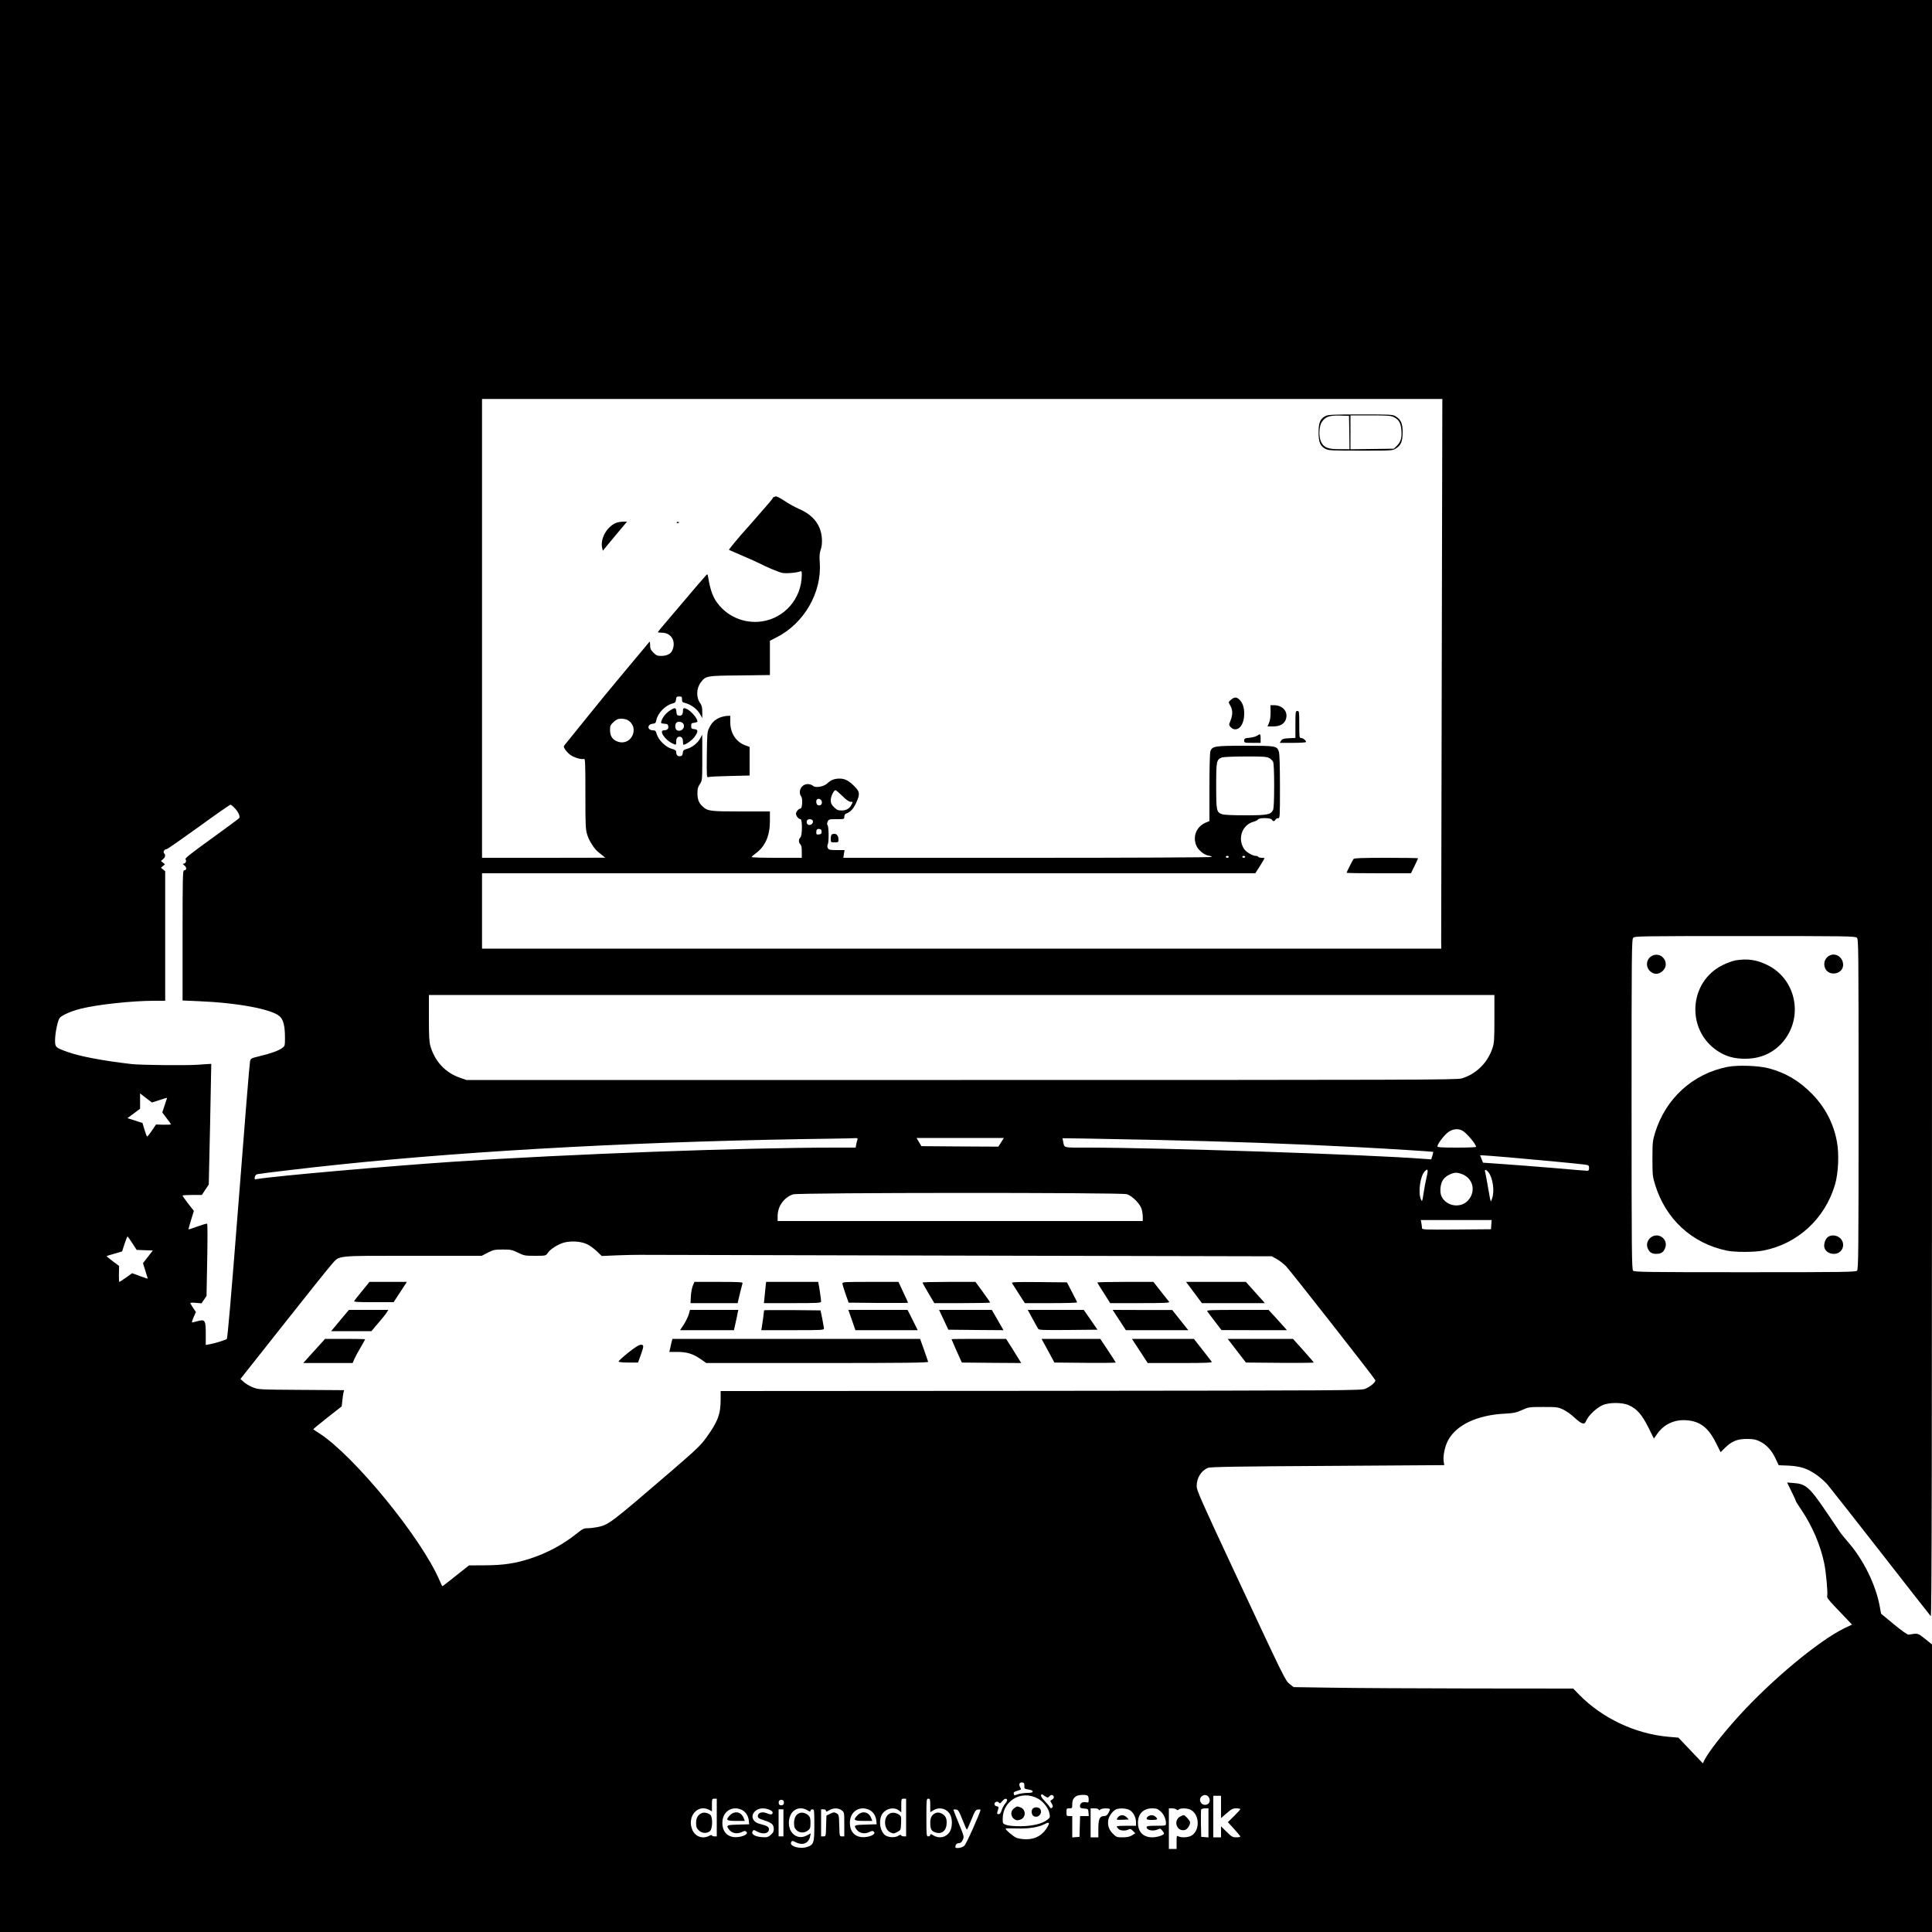 <?xml version="1.0" standalone="no"?>
<!DOCTYPE svg PUBLIC "-//W3C//DTD SVG 20010904//EN"
 "http://www.w3.org/TR/2001/REC-SVG-20010904/DTD/svg10.dtd">
<svg version="1.0" xmlns="http://www.w3.org/2000/svg"
 width="2000pt" height="2000pt" viewBox="0 0 2000 2000"
 preserveAspectRatio="xMidYMid meet">

<g transform="translate(0,2000) scale(0.1,-0.1)"
fill="#000000" stroke="none">
<path d="M0 10000 l0 -10000 10000 0 10000 0 0 1489 0 1488 -72 58 c-77 61
-71 59 -171 43 -10 -2 -71 41 -151 107 l-133 110 -13 70 c-40 227 -170 491
-331 674 -35 40 -73 87 -84 105 -11 17 -77 115 -147 217 -167 245 -205 278
-331 287 l-67 5 45 -92 c25 -50 45 -94 45 -99 0 -4 27 -47 61 -97 110 -163
196 -366 233 -547 20 -95 39 -312 31 -339 -5 -16 13 -40 81 -112 49 -51 108
-113 132 -138 l44 -47 -78 -37 c-265 -128 -760 -540 -1099 -915 -169 -187
-306 -363 -350 -449 l-17 -35 -127 133 -126 133 -105 9 c-344 31 -684 192
-925 438 l-59 61 -1046 1 c-575 1 -1226 4 -1447 8 l-401 6 -39 30 c-48 38 -48
39 -558 1130 -361 773 -407 876 -407 920 -1 84 46 161 117 190 23 10 307 15
1238 20 l1208 8 -6 37 c-9 51 11 153 42 213 83 164 302 269 593 283 90 5 115
10 175 37 69 31 73 32 220 32 142 0 153 -1 208 -27 32 -15 83 -52 115 -82 31
-30 68 -57 82 -60 22 -6 28 -1 44 34 25 52 103 125 164 153 67 31 207 31 274
0 84 -38 134 -96 200 -226 l59 -119 36 51 c67 96 176 147 297 139 142 -9 229
-74 308 -232 l50 -99 46 46 c69 68 129 92 227 91 63 0 90 -5 130 -24 70 -34
125 -93 164 -176 l34 -72 101 -4 c122 -6 192 -28 288 -94 37 -25 89 -71 116
-102 27 -32 275 -347 552 -702 277 -355 509 -652 517 -660 11 -12 13 1336 13
8358 l0 8372 -10000 0 -10000 0 0 -10000z m14925 3088 c-3 -1531 -6 -2811 -6
-2845 l1 -63 -4965 0 -4965 0 0 390 0 390 4003 0 4002 0 48 75 c26 41 47 77
47 80 0 3 -13 5 -29 5 -17 0 -33 5 -36 10 -3 6 -15 10 -26 10 -31 0 -95 37
-117 67 -74 105 -28 250 90 285 24 6 47 18 51 25 12 20 136 18 143 -2 4 -8 12
-15 19 -15 7 0 15 7 19 15 3 8 15 15 26 15 20 0 20 5 20 329 0 208 -4 339 -11
359 -21 61 -28 62 -349 62 -317 0 -340 -4 -360 -56 -6 -14 -10 -176 -10 -375
l0 -349 -37 -15 c-97 -41 -139 -143 -99 -238 18 -44 78 -95 121 -103 19 -3 38
-10 41 -15 3 -5 -797 -9 -1906 -9 l-1910 0 6 40 7 40 -81 0 c-71 0 -83 3 -92
20 -7 14 -7 26 -1 39 13 24 11 182 -2 199 -7 8 -6 21 1 37 11 24 16 25 92 25
79 0 80 0 80 25 0 15 7 28 18 32 45 16 77 50 105 112 41 91 39 114 -19 172
-57 58 -98 79 -152 79 -53 0 -90 -14 -127 -49 -38 -36 -125 -50 -150 -25 -9 9
-31 16 -50 17 -68 2 -109 -74 -70 -130 16 -23 10 -123 -8 -123 -18 0 -47 -32
-47 -53 0 -24 27 -57 47 -57 20 0 19 -173 -2 -190 -19 -16 -19 -54 0 -70 10
-9 15 -32 15 -76 l0 -64 -260 0 c-143 0 -260 3 -259 8 0 4 19 21 41 37 99 72
148 182 148 335 l0 100 -300 0 c-322 0 -345 3 -398 53 -38 35 -52 72 -52 135
0 46 5 67 25 95 23 35 24 43 25 204 0 93 0 200 0 238 l-1 70 -19 -37 c-26 -48
-85 -96 -137 -110 -37 -10 -42 -16 -45 -42 -2 -24 -8 -32 -27 -34 -26 -4 -41
12 -41 43 0 16 -11 24 -47 34 -60 15 -136 90 -154 150 -10 35 -16 41 -39 41
-62 0 -63 62 -2 68 25 3 31 8 36 36 14 72 92 154 166 173 30 8 35 14 38 41 3
28 7 32 33 32 26 0 29 -3 29 -30 0 -24 5 -31 28 -36 69 -17 134 -67 166 -129
l16 -30 0 63 c0 49 -5 69 -21 92 -44 59 -41 154 5 215 53 69 56 70 404 73
l312 4 0 177 0 178 67 34 c287 145 472 466 449 777 -5 63 -2 95 10 133 12 35
15 71 12 117 -10 137 -88 239 -233 302 -42 18 -113 57 -157 87 -57 37 -85 50
-93 43 -7 -5 -15 -8 -18 -5 -4 3 -5 2 -2 -1 2 -4 -28 -43 -68 -88 -40 -45 -97
-111 -127 -146 -30 -34 -60 -68 -65 -74 -102 -112 -204 -236 -198 -239 5 -3
69 -30 143 -62 74 -31 151 -66 170 -76 70 -37 196 -90 235 -99 39 -9 151 0
188 15 15 6 17 1 17 -36 -1 -243 -177 -448 -414 -482 -188 -27 -374 57 -477
215 -35 55 -59 128 -76 231 -8 47 -9 48 -25 30 -17 -18 -155 -177 -193 -224
-11 -13 -84 -99 -162 -191 -79 -91 -143 -169 -143 -172 0 -3 20 -6 44 -6 98 0
149 -95 103 -188 -16 -33 -58 -52 -113 -52 -39 0 -51 5 -80 34 -28 28 -34 42
-34 78 -1 36 -3 40 -13 27 -7 -9 -31 -38 -54 -65 -48 -56 -265 -318 -399 -479
-83 -102 -248 -305 -352 -435 -24 -30 -52 -65 -62 -76 -17 -21 -17 -23 0 -52
10 -16 33 -41 52 -55 36 -28 119 -53 143 -43 13 5 15 -37 15 -358 0 -337 1
-369 20 -430 20 -63 72 -144 114 -177 12 -9 32 -26 46 -37 l25 -21 -637 -1
-638 0 0 2375 0 2375 4971 0 4970 0 -6 -2782z m-8432 -540 c134 -71 48 -273
-96 -226 -55 18 -82 57 -82 120 0 45 4 53 37 84 30 27 46 34 79 34 22 0 50 -5
62 -12z m6642 -393 c18 -9 37 -27 44 -41 7 -16 11 -103 11 -249 0 -146 -4
-233 -11 -249 -23 -49 -58 -56 -287 -56 -123 0 -222 4 -240 11 -59 20 -62 33
-62 296 0 259 3 269 60 292 14 5 121 10 238 10 173 1 220 -2 247 -14z m-4415
-395 c41 -41 69 -60 86 -60 24 0 24 -1 9 -29 -21 -42 -53 -61 -103 -61 -37 0
-50 6 -78 34 -27 27 -34 42 -34 73 0 38 31 103 49 103 6 0 37 -27 71 -60z
m-212 -61 c3 -28 -16 -43 -43 -33 -15 6 -21 45 -8 58 16 16 48 1 51 -25z
m-6074 -69 c36 -40 53 -80 42 -99 -4 -6 -133 -101 -286 -212 -211 -152 -278
-205 -270 -214 14 -17 2 -45 -19 -45 -12 0 -10 -5 8 -19 26 -20 24 -51 -4 -51
-13 0 -15 -75 -15 -673 l0 -674 161 -7 c403 -16 759 -82 843 -156 40 -35 56
-100 56 -226 0 -80 -1 -83 -30 -104 -37 -27 -121 -57 -235 -84 -89 -22 -90
-22 -97 -56 -5 -19 -58 -672 -118 -1450 -78 -994 -114 -1417 -123 -1422 -18
-12 -134 -47 -178 -54 l-39 -7 0 113 c0 144 -7 154 -83 134 -29 -8 -55 -14
-59 -14 -4 0 3 24 16 54 l24 54 -29 43 c-16 24 -29 47 -29 50 0 4 26 5 58 2
l58 -5 26 38 26 39 7 371 c4 210 4 374 -1 376 -5 3 -49 -10 -98 -28 -50 -18
-92 -32 -94 -30 -2 2 10 46 26 97 l29 94 -59 75 c-32 42 -58 79 -58 83 0 4 45
7 100 7 l100 0 35 54 36 53 14 624 c7 343 12 625 12 626 -1 0 -63 -3 -137 -9
-125 -9 -587 -4 -690 7 -292 34 -538 80 -663 126 -122 44 -127 49 -127 118 0
77 28 211 49 235 24 28 124 71 221 95 176 43 531 81 758 81 l112 0 0 671 0
671 -22 17 -22 18 21 18 21 18 -21 17 -21 17 22 19 c24 20 28 44 10 62 -13 13
5 42 28 42 7 0 156 104 331 230 174 127 323 230 329 230 6 0 28 -18 48 -40z
m5980 -126 c8 -21 -11 -44 -36 -44 -21 0 -33 22 -24 45 7 20 52 19 60 -1z m91
-114 c0 -20 -6 -26 -27 -28 -24 -3 -28 0 -28 21 0 30 9 39 35 35 14 -2 20 -10
20 -28z m4215 -260 c0 -5 -7 -10 -15 -10 -8 0 -15 5 -15 10 0 6 7 10 15 10 8
0 15 -4 15 -10z m170 0 c0 -5 -7 -10 -15 -10 -8 0 -15 5 -15 10 0 6 7 10 15
10 8 0 15 -4 15 -10z m6332 -837 c17 -15 18 -82 18 -1724 0 -1539 -2 -1709
-16 -1723 -14 -14 -133 -16 -1159 -16 -1026 0 -1145 2 -1159 16 -14 14 -16
184 -16 1721 0 1574 1 1708 17 1725 15 17 64 18 1156 18 1047 0 1142 -1 1159
-17z m-3752 -838 c0 -222 -2 -252 -21 -308 -50 -150 -171 -268 -318 -311 -50
-15 -531 -16 -5178 -16 l-5124 0 -61 21 c-155 52 -264 167 -312 328 -13 44
-16 103 -16 293 l0 238 5515 0 5515 0 0 -245z m-13819 -843 c44 15 79 25 79
24 0 -1 -11 -36 -25 -76 -14 -40 -25 -74 -25 -76 0 -1 20 -28 45 -60 25 -31
45 -60 45 -63 0 -3 -35 -5 -77 -4 l-78 2 -44 -65 c-24 -36 -46 -62 -50 -59 -3
4 -15 36 -26 73 l-20 67 -78 25 -78 25 65 48 66 49 0 79 0 80 61 -47 62 -47
78 25z m13487 -316 c42 -22 142 -140 142 -168 0 -5 -90 -8 -200 -8 -154 0
-200 3 -200 13 0 24 71 118 112 147 46 34 101 40 146 16z m-6261 -90 c-3 -8
-9 -31 -13 -50 l-6 -36 -217 0 c-948 0 -2749 -67 -3931 -145 -702 -47 -1860
-149 -2046 -180 -29 -5 -31 -4 -26 20 2 15 13 27 26 30 35 8 584 73 841 99
1436 150 3237 245 5130 269 99 1 195 4 214 5 25 1 32 -1 28 -12z m1501 -8 c-8
-13 -21 -33 -29 -46 l-14 -22 -398 2 -399 3 -25 43 -25 42 452 0 452 0 -14
-22z m1572 2 c743 -16 1405 -39 2100 -75 313 -16 784 -46 787 -49 1 -1 -3 -19
-9 -40 l-12 -38 -81 6 c-572 44 -2718 116 -3482 116 -256 0 -233 -6 -248 66
l-6 31 228 -3 c125 -3 451 -9 723 -14z m3660 -180 c291 -25 741 -68 798 -76
38 -6 42 -9 42 -35 0 -21 -5 -29 -17 -29 -10 0 -173 13 -363 30 -190 16 -429
34 -532 41 l-186 13 -15 38 -15 38 26 0 c15 0 133 -9 262 -20z m-841 -202
c-10 -40 -24 -116 -32 -168 -14 -92 -15 -94 -28 -65 -30 68 -8 237 38 287 34
38 40 21 22 -54z m640 46 c46 -59 65 -198 36 -274 -15 -41 -11 -52 -44 135
-11 66 -24 130 -27 143 -9 30 10 28 35 -4z m-263 -23 c106 -48 132 -176 53
-266 -75 -85 -222 -66 -275 37 -23 45 -15 134 16 177 26 37 90 71 135 71 17 0
48 -9 71 -19z m-3482 -203 c55 -16 138 -99 154 -154 7 -23 12 -60 12 -83 l0
-41 -1890 0 -1890 0 0 50 c0 102 63 192 159 226 51 19 3393 20 3455 2z m3774
-315 l-3 -48 -357 -3 c-345 -2 -358 -2 -358 17 0 10 -3 33 -6 50 l-6 31 366 0
367 0 -3 -47z m-14068 -193 l45 -69 83 -3 84 -3 -51 -66 -51 -65 25 -80 c14
-43 25 -80 25 -81 0 -1 -36 11 -81 27 l-81 30 -63 -45 c-35 -25 -66 -45 -70
-45 -3 0 -5 37 -4 82 l2 83 -66 49 c-37 28 -65 51 -63 53 1 2 38 13 81 25 l79
23 25 78 c14 42 28 77 31 77 3 0 25 -31 50 -70z m4703 -8 c26 -11 72 -44 102
-72 l54 -52 163 7 c90 3 195 6 233 5 39 0 1526 -4 3305 -8 l3235 -7 51 -28
c29 -16 72 -50 97 -75 48 -50 915 -1156 924 -1179 7 -19 -50 -68 -105 -90 -45
-17 -169 -18 -3359 -21 l-3313 -2 0 -88 c0 -151 -29 -228 -147 -392 -61 -84
-102 -123 -358 -344 -646 -555 -653 -560 -773 -585 -29 -6 -73 -11 -98 -11
-40 0 -53 -7 -112 -54 -144 -115 -303 -201 -482 -260 -158 -51 -279 -69 -470
-70 l-165 -1 -135 -107 c-74 -60 -137 -108 -140 -108 -3 0 -16 26 -29 58 -187
438 -882 1289 -1245 1524 -33 21 -61 40 -63 42 -2 2 64 56 145 120 l149 117 7
60 c3 33 8 70 12 84 l6 24 -444 3 c-440 3 -443 3 -502 27 -33 13 -74 38 -93
55 l-34 31 447 565 c245 310 467 588 494 617 89 100 22 93 841 93 l716 0 63
33 c58 29 71 32 154 32 83 0 98 -3 157 -32 63 -31 72 -33 177 -33 107 0 112 1
128 24 23 36 79 76 143 103 72 30 190 28 264 -5z m4531 -5609 c-2 -29 1 -31
42 -38 29 -4 44 -11 44 -21 0 -10 -14 -14 -57 -14 -32 -1 -75 -7 -95 -14 -21
-8 -38 -12 -38 -11 0 2 -3 10 -6 19 -4 11 5 18 35 27 46 14 45 13 30 40 -15
29 -4 51 23 47 19 -2 23 -9 22 -35z m234 -119 c7 -4 19 2 26 11 8 11 20 16 30
12 22 -9 20 -34 -4 -47 -20 -11 -20 -12 -3 -40 14 -25 15 -32 4 -42 -11 -11
-15 -9 -25 7 -6 11 -30 39 -53 63 -25 26 -40 49 -36 58 5 13 8 13 27 -1 11 -8
27 -18 34 -21z m-93 -13 c57 -32 109 -99 120 -157 6 -34 4 -41 -22 -61 -51
-42 -155 -67 -278 -68 -67 0 -125 5 -147 13 -37 13 -38 15 -38 61 0 88 38 160
109 207 75 49 171 51 256 5z m509 33 c10 -4 16 -18 16 -41 0 -33 -2 -35 -27
-30 -37 7 -63 -9 -63 -38 0 -21 5 -24 43 -27 41 -3 42 -4 45 -40 l3 -38 -45 0
-45 0 -3 -107 -3 -108 -37 -3 -38 -3 0 110 0 111 -30 0 c-28 0 -30 2 -30 40 0
38 2 40 30 40 29 0 30 2 30 43 1 44 12 66 45 85 22 12 84 16 109 6z m1262 -23
c15 -29 5 -62 -22 -71 -51 -19 -94 41 -58 81 24 26 65 21 80 -10z m124 -97 l0
-115 58 50 c50 44 64 51 100 51 23 0 42 -4 42 -8 0 -4 -29 -36 -64 -71 l-65
-64 65 -71 c35 -38 64 -74 64 -78 0 -4 -19 -8 -42 -8 -38 0 -48 6 -100 57
l-58 57 0 -57 0 -57 -40 0 -40 0 0 215 0 215 40 0 40 0 0 -116z m-5220 -109
l0 -195 -25 0 c-14 0 -25 5 -25 10 0 6 -13 4 -30 -5 -66 -34 -140 -9 -171 58
-62 137 50 275 171 212 l30 -16 0 66 c0 63 1 65 25 65 l25 0 0 -195z m1960 0
l0 -195 -24 0 c-13 0 -26 5 -28 12 -3 7 -13 5 -31 -7 -34 -22 -108 -16 -139
11 -46 42 -62 132 -34 199 29 68 125 97 180 54 l26 -20 0 70 c0 69 1 71 25 71
l25 0 0 -195z m250 125 l0 -70 33 20 c61 38 136 19 172 -43 26 -44 25 -134 -3
-179 -37 -59 -108 -75 -169 -38 -27 16 -33 17 -33 5 0 -8 -9 -15 -20 -15 -19
0 -20 7 -20 195 0 188 1 195 20 195 18 0 20 -7 20 -70z m795 60 c4 -6 -5 -24
-19 -41 -14 -16 -31 -48 -37 -69 -9 -29 -18 -40 -31 -40 -15 0 -18 5 -13 23 4
12 9 30 11 39 3 11 -2 17 -18 20 -15 2 -23 10 -23 23 0 23 33 33 47 13 7 -10
13 -7 31 14 23 28 42 35 52 18z m-2310 -30 c0 -18 -6 -26 -23 -28 -13 -2 -25
3 -28 12 -10 26 4 48 28 44 17 -2 23 -10 23 -28z m-428 -80 c37 -22 60 -61 65
-110 l3 -35 -112 -3 c-123 -3 -130 -7 -93 -55 28 -35 81 -45 128 -23 30 15 37
15 49 3 22 -21 -29 -50 -97 -55 -94 -6 -152 51 -152 148 0 88 56 150 137 150
22 0 54 -9 72 -20z m279 5 c25 -10 34 -20 32 -32 -4 -20 -18 -21 -65 -2 -44
18 -88 3 -88 -30 0 -20 9 -27 69 -46 77 -25 96 -43 96 -91 0 -24 -8 -39 -32
-59 -28 -24 -39 -27 -89 -23 -72 5 -114 30 -99 58 10 20 11 20 48 0 61 -33
122 -21 122 24 0 25 -19 36 -97 56 -76 19 -97 88 -42 134 36 30 90 34 145 11z
m392 -5 c26 -16 32 -17 32 -5 0 8 9 15 20 15 19 0 20 -7 20 -164 0 -184 -6
-203 -76 -226 -74 -25 -186 9 -164 49 9 18 11 18 50 -1 70 -35 132 -9 146 61
l7 32 -42 -22 c-105 -55 -205 38 -181 169 18 98 106 141 188 92z m356 -1 c26
-20 26 -22 26 -145 l0 -124 -25 0 c-24 0 -24 0 -27 112 -3 109 -4 113 -29 127
-23 13 -30 12 -65 -5 l-39 -19 -3 -107 c-3 -107 -3 -108 -27 -108 l-25 0 0
140 0 140 25 0 c15 0 25 -6 25 -15 0 -12 6 -11 33 5 42 26 97 26 131 -1z m293
1 c37 -22 60 -61 65 -110 l3 -35 -112 -3 c-123 -3 -130 -7 -93 -55 28 -35 81
-45 128 -23 30 15 37 15 49 3 22 -21 -29 -50 -97 -55 -94 -6 -152 51 -152 148
0 88 56 150 137 150 22 0 54 -9 72 -20z m2366 8 c4 -10 7 -10 18 0 16 15 99
16 99 1 0 -6 -8 -24 -17 -40 -12 -21 -25 -29 -45 -29 -44 0 -58 -31 -58 -132
l0 -88 -40 0 -40 0 0 150 0 150 39 0 c22 0 41 -5 44 -12z m323 -7 c37 -22 64
-76 64 -125 l0 -36 -100 0 c-55 0 -100 -3 -100 -7 0 -3 7 -15 17 -25 18 -20
73 -24 105 -7 17 9 25 7 46 -14 l25 -25 -34 -21 c-25 -15 -51 -21 -98 -21 -60
0 -65 2 -101 38 -42 42 -57 89 -46 147 8 38 48 92 80 105 38 15 109 11 142 -9z
m318 -12 c34 -30 56 -79 56 -126 0 -22 -3 -23 -100 -23 -81 0 -100 -3 -100
-15 0 -32 67 -45 116 -23 23 11 28 10 45 -11 11 -13 19 -27 19 -31 0 -17 -71
-40 -122 -40 -92 0 -148 56 -148 150 0 93 56 150 147 150 44 0 58 -5 87 -31z
m164 19 c9 -9 15 -9 24 0 17 17 95 15 128 -5 89 -52 92 -211 6 -264 -34 -21
-106 -25 -137 -9 -18 10 -19 7 -19 -60 l0 -70 -40 0 -40 0 0 210 0 210 33 0
c18 0 38 -5 45 -12z m332 -139 l0 -150 -37 3 -38 3 -3 134 c-1 74 0 141 2 148
3 7 21 13 41 13 l35 0 0 -151z m-4400 1 l0 -140 -25 0 -25 0 0 140 0 140 25 0
25 0 0 -140z m1853 33 c22 -57 43 -103 46 -103 3 0 24 46 47 103 36 90 44 102
68 105 14 2 26 1 26 -3 0 -25 -147 -355 -167 -372 -24 -23 -93 -33 -93 -14 0
25 14 41 36 41 18 0 29 9 40 33 16 32 15 35 -40 169 -31 75 -56 140 -56 143 0
4 12 5 26 3 24 -3 31 -15 67 -105z m886 -65 c-48 -91 -125 -138 -226 -138 -35
0 -80 7 -101 15 -34 15 -112 81 -112 95 0 4 51 4 114 2 123 -5 230 12 296 48
39 20 48 13 29 -22z"/>
<path d="M13723 15694 c-56 -28 -73 -68 -73 -170 0 -102 16 -141 72 -171 30
-16 64 -18 363 -18 326 0 330 0 366 23 52 32 69 74 69 169 0 89 -18 130 -72
163 -31 19 -51 20 -363 20 -282 0 -335 -3 -362 -16z m245 -171 l2 -173 -102 0
c-119 0 -160 15 -190 71 -28 51 -25 165 5 210 37 55 77 70 187 67 l95 -3 3
-172z m461 159 c52 -26 72 -61 78 -134 7 -79 -7 -125 -48 -164 l-30 -29 -225
-3 -224 -3 0 175 0 176 208 0 c177 0 212 -3 241 -18z"/>
<path d="M6375 14586 c-97 -42 -164 -167 -141 -261 l7 -26 35 43 c20 24 43 52
52 63 10 11 50 60 90 108 l73 87 -43 0 c-24 -1 -56 -7 -73 -14z"/>
<path d="M7006 14588 c3 -5 10 -6 15 -3 13 9 11 12 -6 12 -8 0 -12 -4 -9 -9z"/>
<path d="M12743 12756 c-27 -24 -28 -25 -11 -53 34 -58 32 -104 -6 -194 -9
-21 29 -59 59 -59 56 0 95 67 95 162 0 66 -17 115 -51 147 -30 27 -51 27 -86
-3z"/>
<path d="M13153 12628 c0 -47 -5 -87 -16 -110 l-16 -38 58 0 c75 0 122 29 135
83 19 75 -39 137 -128 137 l-34 0 1 -72z"/>
<path d="M6934 12644 c-41 -26 -77 -72 -88 -111 -6 -19 -3 -22 31 -25 31 -2
39 -7 41 -27 4 -26 -12 -41 -45 -41 -54 0 5 -94 84 -134 43 -21 43 -21 43 19
0 23 6 38 18 44 28 15 52 -5 52 -44 0 -19 2 -35 5 -35 23 0 91 48 115 82 40
55 39 76 -2 80 -29 3 -33 6 -33 33 0 27 4 30 33 33 17 2 32 8 32 13 0 32 -60
103 -107 128 -33 17 -43 13 -43 -16 0 -39 -13 -55 -41 -51 -20 2 -25 10 -27
41 -4 44 -14 46 -68 11z m139 -135 c26 -41 -22 -91 -65 -68 -21 11 -24 59 -6
77 17 17 58 11 71 -9z"/>
<path d="M13410 12500 l0 -139 -66 -3 c-56 -3 -69 -7 -82 -25 l-14 -23 136 0
c77 0 136 4 136 9 0 16 -31 41 -51 41 -18 0 -19 8 -19 140 0 133 -1 140 -20
140 -19 0 -20 -7 -20 -140z"/>
<path d="M7453 12572 c-53 -22 -84 -51 -111 -106 -21 -41 -22 -60 -25 -280 -2
-233 -2 -237 18 -230 11 4 111 9 223 11 l202 5 0 148 0 148 -34 12 c-103 34
-166 126 -166 242 l0 68 -32 -1 c-18 0 -52 -8 -75 -17z"/>
<path d="M13013 12384 c-12 -8 -46 -18 -77 -21 -51 -5 -56 -8 -56 -29 0 -23 2
-24 85 -24 l85 0 0 45 c0 49 -4 52 -37 29z"/>
<path d="M8613 11363 c-8 -2 -13 -22 -13 -44 0 -39 0 -39 40 -39 36 0 40 2 40
26 0 51 -27 74 -67 57z"/>
<path d="M14012 11108 c-11 -15 -72 -135 -72 -143 0 -3 150 -5 333 -5 l333 0
37 75 c20 42 37 78 37 80 0 3 -148 5 -329 5 -251 0 -331 -3 -339 -12z"/>
<path d="M17110 10109 c-65 -26 -81 -110 -31 -160 40 -39 89 -40 132 -1 81 72
-1 202 -101 161z"/>
<path d="M18950 10113 c-54 -20 -80 -80 -57 -135 38 -91 187 -64 187 34 0 72
-67 124 -130 101z"/>
<path d="M17970 10059 c-30 -5 -92 -27 -136 -49 -355 -174 -383 -676 -50 -892
85 -55 168 -78 281 -78 158 0 288 57 387 169 222 255 145 654 -156 801 -112
55 -204 68 -326 49z"/>
<path d="M17885 8956 c-360 -70 -642 -326 -752 -683 -25 -82 -27 -101 -27
-268 0 -168 2 -186 28 -270 109 -355 380 -605 739 -681 87 -18 284 -18 379 0
356 69 639 328 744 683 35 120 44 318 19 448 -35 186 -119 348 -253 487 -133
137 -275 222 -452 269 -107 28 -320 35 -425 15z"/>
<path d="M17079 7181 c-31 -32 -38 -75 -17 -114 18 -34 40 -46 81 -47 51 0 76
15 93 57 42 99 -80 180 -157 104z"/>
<path d="M18923 7195 c-27 -19 -46 -75 -37 -109 10 -40 50 -66 99 -66 86 0
127 100 66 161 -34 33 -91 40 -128 14z"/>
<path d="M3750 6638 c-41 -50 -79 -98 -83 -105 -7 -11 30 -13 200 -13 l208 0
50 77 c28 41 58 89 68 104 l19 29 -194 0 -193 0 -75 -92z"/>
<path d="M7173 6693 c-9 -21 -19 -71 -21 -110 l-4 -73 244 0 244 0 23 98 c13
53 26 103 28 110 4 9 -49 12 -246 12 l-252 0 -16 -37z"/>
<path d="M7926 6688 c-3 -24 -8 -73 -11 -110 l-7 -68 296 0 c261 0 296 2 296
16 0 17 -18 148 -26 182 l-4 22 -270 0 -269 0 -5 -42z"/>
<path d="M8721 6713 c0 -10 15 -58 32 -108 l32 -90 308 -3 c169 -1 307 0 307
2 0 2 -22 52 -50 110 l-49 106 -291 0 c-270 0 -290 -1 -289 -17z"/>
<path d="M9550 6723 c0 -4 27 -53 61 -110 l61 -103 289 0 c159 0 289 3 289 6
0 3 -34 53 -76 110 l-76 104 -274 0 c-151 0 -274 -3 -274 -7z"/>
<path d="M10476 6718 c4 -7 36 -57 70 -110 l63 -98 271 0 c148 0 270 3 270 8
0 4 -24 52 -53 107 l-52 100 -288 3 c-230 2 -287 0 -281 -10z"/>
<path d="M11360 6724 c0 -4 30 -53 67 -110 l66 -104 310 0 c246 0 307 3 300
13 -5 6 -44 56 -87 110 l-76 97 -290 0 c-160 0 -290 -3 -290 -6z"/>
<path d="M12302 6698 c13 -18 51 -68 82 -110 l58 -78 326 0 325 0 -19 23 c-11
12 -56 61 -99 110 l-78 87 -310 0 -309 0 24 -32z"/>
<path d="M3564 6383 c-27 -32 -68 -82 -92 -110 l-44 -53 208 0 209 0 70 83
c39 45 79 94 88 110 l17 27 -204 0 -204 0 -48 -57z"/>
<path d="M7130 6394 c-7 -25 -30 -72 -51 -105 l-39 -59 279 0 279 0 16 73 c9
39 19 87 22 105 l7 32 -250 0 -250 0 -13 -46z"/>
<path d="M7910 6436 c0 -12 -21 -164 -25 -183 l-5 -23 325 0 c303 0 325 1 325
18 -1 9 -9 55 -18 102 l-18 85 -292 3 c-161 1 -292 0 -292 -2z"/>
<path d="M8819 6335 l36 -105 322 0 323 0 -52 105 -53 105 -306 0 -307 0 37
-105z"/>
<path d="M9769 6338 l48 -103 285 -3 286 -2 -60 105 -61 105 -273 0 -273 0 48
-102z"/>
<path d="M10687 6352 c26 -48 53 -95 58 -105 10 -16 34 -17 313 -15 l303 3
-71 103 -71 102 -290 0 -290 0 48 -88z"/>
<path d="M11537 6411 c10 -15 41 -63 68 -104 l50 -77 323 0 323 0 -83 104 -83
105 -308 0 -309 1 19 -29z"/>
<path d="M12497 6426 c4 -7 40 -54 78 -104 l70 -91 339 -1 338 0 -33 38 c-18
20 -60 67 -95 105 l-62 67 -321 0 c-271 0 -321 -2 -314 -14z"/>
<path d="M3252 6015 l-113 -125 256 0 256 0 18 43 c10 23 39 77 65 120 25 43
46 81 46 83 0 2 -93 4 -207 4 l-208 0 -113 -125z"/>
<path d="M6951 6103 c-5 -21 -12 -52 -15 -68 l-7 -30 83 0 c100 0 163 -20 242
-75 l57 -40 1150 0 c916 0 1150 3 1147 13 -2 6 -21 63 -43 125 l-40 112 -1282
0 -1282 0 -10 -37z"/>
<path d="M9850 6137 c0 -2 24 -57 53 -123 l54 -119 308 -3 307 -2 -14 22 c-8
13 -43 69 -78 126 l-65 102 -282 0 c-156 0 -283 -1 -283 -3z"/>
<path d="M10849 6018 l66 -123 318 -3 c174 -1 317 0 317 3 0 3 -36 59 -80 125
l-80 120 -304 0 -304 0 67 -122z"/>
<path d="M11732 6118 c9 -13 45 -69 82 -125 l67 -103 335 0 c266 0 334 3 328
13 -4 6 -48 63 -97 125 l-88 112 -321 0 -320 0 14 -22z"/>
<path d="M12803 6018 l95 -123 351 -3 c193 -1 351 0 351 3 0 3 -48 59 -107
125 l-108 120 -338 0 -338 0 94 -122z"/>
<path d="M6503 5997 c-56 -45 -101 -86 -99 -92 2 -6 44 -10 102 -10 l99 0 27
75 c35 98 35 110 1 109 -19 0 -60 -26 -130 -82z"/>
<path d="M10496 1279 c-45 -35 -31 -102 25 -121 8 -3 29 0 46 7 56 24 54 104
-3 125 -34 13 -38 13 -68 -11z"/>
<path d="M10692 1278 c-20 -20 -14 -66 9 -79 44 -23 93 26 69 71 -12 23 -58
28 -78 8z"/>
<path d="M7265 1231 c-40 -17 -59 -49 -59 -102 0 -41 5 -55 27 -76 32 -33 86
-36 117 -8 27 25 30 143 3 168 -23 20 -63 28 -88 18z"/>
<path d="M9208 1225 c-65 -36 -60 -160 8 -193 34 -16 37 -15 72 3 37 20 37 20
40 92 3 66 1 73 -20 87 -36 23 -71 27 -100 11z"/>
<path d="M9690 1233 c-42 -16 -60 -46 -60 -100 0 -68 11 -88 53 -102 68 -23
117 20 117 101 0 35 -6 53 -22 72 -24 26 -62 39 -88 29z"/>
<path d="M7559 1211 c-51 -52 -42 -61 61 -61 l90 0 -13 33 c-25 61 -91 74
-138 28z"/>
<path d="M8274 1230 c-35 -14 -54 -50 -54 -103 0 -38 5 -53 25 -72 30 -31 82
-33 119 -4 23 18 26 28 26 78 0 47 -4 61 -22 79 -28 25 -66 34 -94 22z"/>
<path d="M8879 1211 c-51 -52 -42 -61 61 -61 l90 0 -13 33 c-25 61 -91 74
-138 28z"/>
<path d="M11575 1190 c-10 -11 -16 -23 -13 -26 3 -3 32 -4 64 -2 l59 3 -22 23
c-28 27 -64 28 -88 2z"/>
<path d="M11888 1199 c-10 -5 -18 -17 -18 -24 0 -11 14 -15 55 -15 58 0 66 7
37 33 -21 19 -49 21 -74 6z"/>
<path d="M12220 1197 c-79 -40 -40 -162 46 -141 25 6 54 49 54 79 0 17 -52 75
-67 75 -4 0 -19 -6 -33 -13z"/>
</g>
</svg>
